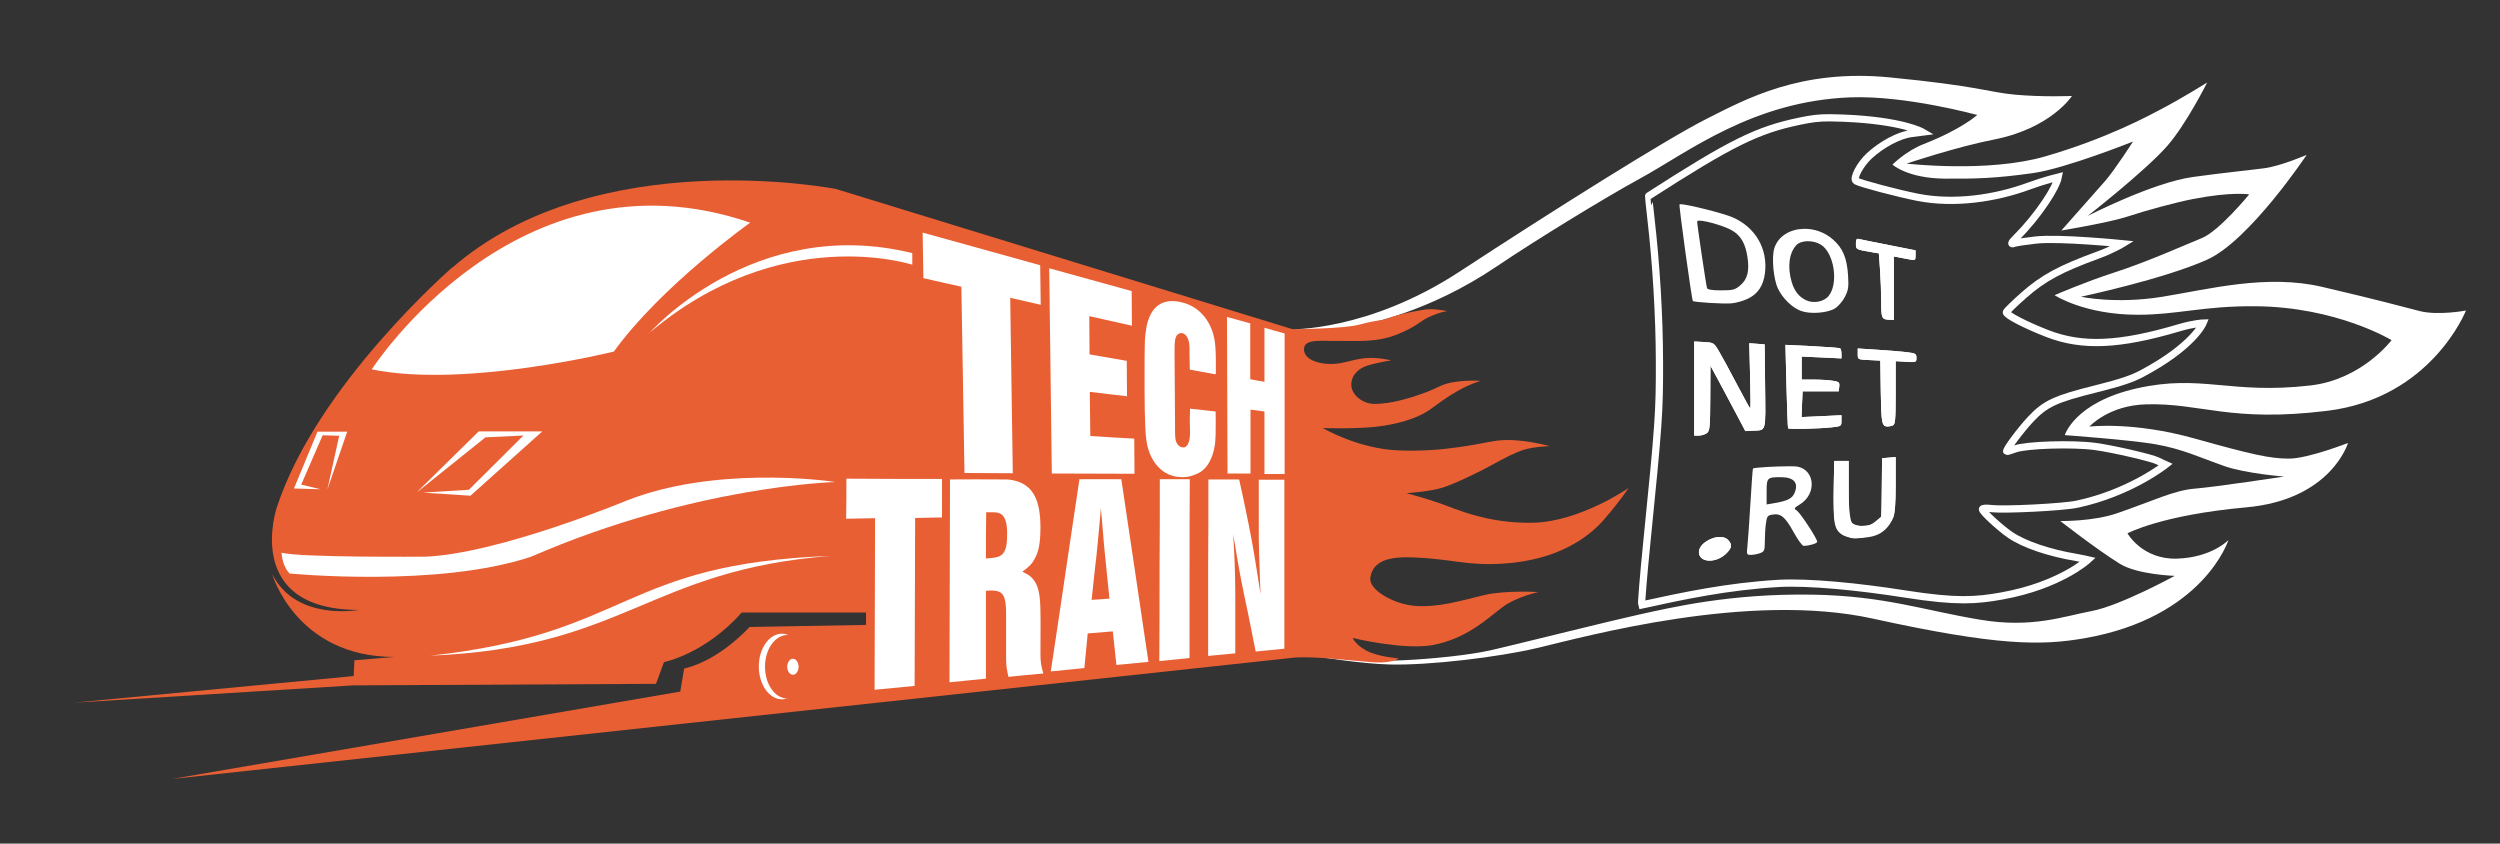 <?xml version="1.0" encoding="utf-8"?>
<!-- Generator: Adobe Illustrator 15.0.0, SVG Export Plug-In . SVG Version: 6.00 Build 0)  -->
<!DOCTYPE svg PUBLIC "-//W3C//DTD SVG 1.1//EN" "http://www.w3.org/Graphics/SVG/1.1/DTD/svg11.dtd">
<svg version="1.1" xmlns="http://www.w3.org/2000/svg" xmlns:xlink="http://www.w3.org/1999/xlink" x="0px" y="0px" width="1036px"
	 height="349.6px" viewBox="0 0 1036 349.6" enable-background="new 0 0 1036 349.6" xml:space="preserve">
<rect x="0" y="0" width="1036" height="349.6" fill="#333333" stroke="none"/>
<g id="фон_чтоб_было_видно._УДАЛИТЬ">
</g>
<g id="Слой_1">
	<path fill="none" d="M758.371,48.813c-4.695-0.024-7.527,0.359-12.473,1.378c-17.633,3.649-28.465,8.985-62.691,31.008
		c-0.07,0.043,0.316,3.969,0.867,8.707c2.277,19.68,3.555,40.922,3.602,59.907c0.055,20.847-0.297,25.96-5.148,74.113
		c-1.43,14.199-2.426,26.246-2.223,26.772c17.418-3.804,35.516-7.69,56.953-8.948c12.313-0.642,32.531,1.297,52.426,4.434
		c21.223,3.343,29.336,2.683,40.066,0.746c23.93-4.317,35.492-14.942,35.492-14.942s-2.871-0.66-4.605-0.944
		c-11.523-1.922-21.836-5.422-27.66-9.41c-4.297-2.942-11.465-9.57-11.465-10.603c0-0.437,1.559-0.547,3.93-0.258
		c4.758,0.586,29.164-0.531,35.336-1.847c21.965-4.685,36.664-16.367,36.664-16.367s-2.449-1.11-3.246-1.536
		c-2.332-1.246-18.563-5.003-25.977-6.011c-9.195-1.254-28.648-0.657-33.16,1.027c-1.813,0.676-3.383,1.137-3.484,1.03
		c-0.492-0.507,5.781-8.944,9.922-13.34c6.117-6.496,10.219-8.394,27.168-12.613c10.344-2.574,15.059-4.25,18.746-6.203
		c21.66-11.461,25.555-21.035,25.555-21.035s-3.746,0.113-9.992,1.965c-24.723,7.316-40.027,7.992-54.48,2.41
		c-9.211-3.559-17.402-7.836-17.059-8.895c0.16-0.496,3.426-3.671,7.277-7.066c8.066-7.109,15.145-10.922,30.75-16.613
		c6.02-2.196,10.086-4.09,10.086-4.684c0-1.504-26.117-2.609-35.969-1.519c-4.129,0.457-8.172,1.074-8.984,1.378
		c-1.238,0.469-1.352-0.042,0.605-2.011c2.633-2.645,4.824-5.086,6.652-7.324c10.145-12.454,8.969-18.676,8.969-18.676
		s-2.754,0.937-8.34,3.511c-13.484,6.215-32.762,8.383-47.906,5.383c-8.371-1.66-23.785-5.746-25.391-6.738
		c-1.504-0.934,1.637-6.902,5.5-10.461c4.883-4.504,12.09-8.555,17.543-9.23c2.422-0.301,4.461-0.567,4.461-0.567
		s-8.121-4.793-32.84-5.789C761.723,48.867,759.938,48.82,758.371,48.813z"/>
	<path fill="#FFFFFF" d="M534.566,136.477c0,0,32.289,0.96,70.266-23.911c37.977-24.871,86.141-55.168,102.352-63.308
		c16.207-8.141,38.902-20.801,75.949-17.184c37.051,3.617,40.832,6.113,51.59,7.125c11.711,1.102,23.902,0.563,23.902,0.563
		s-8.652,13.441-32.422,18.086c-15.574,3.047-36.121,9.949-36.121,9.949s33.773,3.894,57.426-2.977
		c25.746-7.48,42.941-16.89,48.168-19.633c8.613-4.523,18.961-10.984,18.961-10.984s-8.695,17.356-16.59,26.336
		c-9.129,10.379-32.941,28.965-32.941,28.965s26.875-13.859,43.695-16.172c13.727-1.887,22.445-2.687,29.391-3.594
		c6.949-0.902,17.688-5.558,17.688-5.558s-23.676,35.535-41.219,43.41c-18.125,8.137-52.332,15.375-52.332,15.375
		s14.359,3.168,33.809,0c19.453-3.164,43.184-9.465,66.227-4.07c25.781,6.035,30.555,7.542,40.43,10.027
		c7.617,1.918,19.098-0.235,19.098-0.235s-14.234,36.254-57.473,41.551c-40.297,4.934-52.223-3.301-75.035-2.691
		c-15.617,0.414-23.543,9.23-23.543,9.23s18.012-2.234,43.727,4.974c23.57,6.604,31.109,8.297,38.984,8.297
		c7.871,0,24.465-6.488,24.465-6.488s-6.945,23.515-42.145,26.679c-35.195,3.168-49.258,10.771-49.258,10.771
		s6.188,10.937,20.543,10.483c14.359-0.448,21.305-7.687,21.305-7.687s-10.188,32.109-59.742,40.699
		c-17.879,3.101-36.125,3.164-87.531-8.142c-51.406-11.304-118.414,7.259-139.402,12.211c-15.539,3.668-44.313,7.235-61.133,6.781
		c-11.582-0.308-29.176-3.164-29.176-3.164s19.398,2.114,34.914,1.418c10.781-0.483,27.203-2,37.113-4.312
		c13.301-3.103,49.898-12.267,60.461-14.567c13.238-2.886,38.004-8.918,72.496-8.3c29.805,0.535,45.941,6.574,69.379,10.422
		c21.316,3.496,34.012-1.379,46.098-3.672c11.789-2.239,34.25-14.547,34.25-14.547s-15.461-0.469-22.797-5.039
		c-9.793-6.098-24.617-17.696-24.617-17.696s13.426,0.293,23.664-3.246c14.957-5.164,23.559-9.496,32.125-10.168
		c8.188-0.636,37.004-5.004,37.004-5.004s-15.773-1.187-24.941-4.382c-9.168-3.2-17.355-7.153-28.816-9.071
		c-10.828-1.812-37.164-3.711-37.164-3.711s4.023-13.523,29.73-19.351c26.984-6.117,38.703,2.613,72.031-1.227
		c21.441-2.468,33.652-18.777,33.652-18.777s-22.672-13.824-56.559-14.059c-21.547-0.148-32.109,3.532-48.555,3.532
		c-22.27,0-34.535-8.114-34.535-8.114s12.664-5.504,24.875-9.437c13.855-4.461,30.52-11.973,36.094-14.199
		c7.203-2.879,19.688-18.125,19.688-18.125s-7.105-1.247-23.48,1.953c-7.18,1.402-18.895,4.597-26.82,7.191
		c-8.031,2.625-27.547,5.817-27.547,5.817s14.207-16.028,18.137-20.504c3.93-4.477,11.563-16.36,11.563-16.36
		s-27.91,11.176-41.441,13.074c-15.363,2.157-23.543,2.395-36.508,2.301c-15.523-0.109-21.738-5.824-21.738-5.824
		s5.633-5.648,12.844-8.465c15.824-6.18,22.293-12.094,22.293-12.094s-29.496-8.128-52.359-7.308
		c-40.766,1.469-67.695,22.887-87.063,33.461c-15.379,8.394-44.133,26.074-59.547,36.492c-28.43,19.219-54.078,24.25-61.754,25.527
		C549.141,137.406,534.566,136.477,534.566,136.477z"/>
	<path fill="#E95F34" d="M592.449,128.125c-1.18,0.008-2.301,0.195-3.301,0.375c-5.898,1.055-9.281,1.684-14.23,3.488
		c-3.16,1.153-3.391,0.324-11.57,2.516c-6.516,1.75-25.465,1.844-26.234,1.941c-0.77,0.094-1.695-0.121-2.09-0.125l0.695,136.188
		c2.125-0.11,4.621-0.168,7.293-0.09c10.918,0.309,24.332,2.312,29.563,2.102c5.234-0.211,7.059-1.684,7.059-1.684
		s-8.625-0.642-13.336-3.177c-4.707-2.538-5.758-5.28-5.758-5.28s21.035,5.065,32.949,2.965
		c14.391-2.535,23.551-11.637,29.305-15.864c5.758-4.226,14.668-6.125,14.668-6.125s-13.613-0.851-22.508,1.262
		c-8.895,2.113-18.84,5.285-28.781,4.442c-8.582-0.731-19.027-6.575-18.313-11.614c1.047-7.397,8.324-8.858,18.051-8.457
		c16.363,0.672,21.969,3.599,37.402,2.547c21.715-1.479,34.539-10.362,41.34-18.18c6.801-7.82,10.211-13.108,10.211-13.108
		s-20.156,13.944-39.516,14.37c-19.359,0.423-32.422-5.926-39.227-8.25c-6.801-2.323-13.336-3.995-13.336-3.995
		s9.926-0.645,15.16-2.337c5.23-1.69,15.191-6.53,20.16-9.276c4.973-2.746,10.086-5.414,13.367-6.379
		c4.695-1.383,10.703-1.474,10.703-1.474c0.016-0.004-11.977-3.5-21.727-2.312c-5.457,0.664-21.684,5.019-41.598,4.019
		c-16.508-0.828-30.691-9.229-30.691-9.229s15.516,0.565,24.934-0.91c9.418-1.481,15.68-4.055,19.527-6.778
		c4.039-2.855,6.621-4.996,11.949-7.992c4.563-2.566,8.938-3.879,8.938-3.879s-10.906-0.797-17.125,2.36
		c-4.18,2.125-16.887,7.156-26.699,7.199c-5.035,0.019-9.145-3.606-9.637-7.082c-0.57-4.067,2.359-7.473,6.512-8.762
		c4.816-1.496,9.922-2.195,9.922-2.195s-5.496-1.5-11.254-0.867c-5.754,0.636-9.539,2.863-15.766,2.269
		c-4.973-0.476-9.043-2.457-9.082-5.984c-0.055-4.649,7.375-3.34,14.98-3.469c7.426-0.125,14.93,0.758,23.781-2.77
		c8-3.187,9.371-5.511,13.086-7.175c5.145-2.305,7.539-2.407,7.539-2.407S595.988,128.105,592.449,128.125z"/>
	<path fill="#E95F34" d="M187.352,110.988c59.855-52.144,159.113-32.656,159.113-32.656l189.309,58.141l0.105,136.089
		L71.391,322.781l210.507-36.19l1.606-9.531c14.992-3.532,27.09-17.239,27.09-17.239l48.293-0.854v-5.142h-51.504
		c-15.313,17.238-32.231,20.56-32.231,20.56l-3.316,8.996l-125.492,0.641l-115.746,7.175l115.961-11.03l0.32-6.531l16.598-1.392
		c-40.903,0-50.754-34.476-50.754-34.476c9.851,19.914,35.976,14.988,35.976,14.988c-48.289,0-34.051-42.293-34.051-42.293
		c16.493-50.859,72.813-99.688,72.813-99.688L187.352,110.988z"/>
	<path fill="#FFFFFF" d="M326.336,289.48c-5.141,0-9.316-5.89-9.316-13.171c0-7.282,4.175-13.168,9.316-13.168h0.32
		c-0.855-0.321-1.605-0.536-2.57-0.536c-5.352,0-9.637,6.103-9.637,13.598c0,7.496,4.285,13.599,9.637,13.599
		c0.855,0,1.715-0.215,2.57-0.535h-0.32V289.48z"/>
	<path fill="#FFFFFF" d="M330.938,276.309c0-1.821-1.071-3.317-2.356-3.317c-1.281,0-2.355,1.496-2.355,3.317
		c0,1.82,1.074,3.32,2.355,3.32C329.867,279.629,330.938,278.129,330.938,276.309z"/>
	<path fill="#FFFFFF" d="M268.836,138.184c54.609-46.469,109.215-28.481,109.215-28.481v-4.816
		c-65.957-16.168-109.106,33.297-109.106,33.297H268.836z"/>
	<path fill="#FFFFFF" d="M116.684,228.984c0,0,0.109,5.353,3.32,8.672c0,0,61.351,5.996,100.113-6.961
		c67.887-29.55,126.242-30.94,126.028-30.94c-5.141-0.859-50.54-6.531-86.516,7.707c0,0-53.324,22.164-83.625,23.233
		c0,0-52.68,0.431-59.426-1.711H116.684z"/>
	<path fill="#FFFFFF" d="M178.359,271.708c80.735-3.32,90.262-35.441,165.75-41.332
		C257.164,233.586,261.234,262.711,178.359,271.708z"/>
	<polygon fill="#FFFFFF" points="173.004,203.82 201.164,181.23 216.906,180.48 194.313,202.965 175.254,204.141 194.957,205.426 
		224.723,178.766 198.383,178.766 173.004,203.715 	"/>
	<path fill="#E95F34" d="M134.352,178.766l4.07,0.109L134.352,178.766z"/>
	<polygon fill="#FFFFFF" points="135.637,202.965 143.883,178.875 131.566,178.875 121.824,202.43 132.852,202.75 124.82,200.824 
		133.711,180.372 140.563,180.586 	"/>
	<path fill="#FFFFFF" d="M500.758,198.684c0,12.203,0,24.41-0.106,36.511v36.617c3.746-0.32,7.496-0.75,11.243-1.07v-21.733
		c0-3.642,0-7.067-0.106-10.603c-0.109-5.676-0.43-11.351-0.75-17.022c0.961,5.781,1.926,11.668,2.996,17.453
		c0.965,5.137,2.035,10.062,3.106,15.098l3.21,16.058c4.07-0.426,8.031-0.75,11.887-1.176V198.79h-10.602v24.09
		c0,3.965,0.215,7.926,0.324,11.78c0.105,3.853,0.211,7.817,0.426,11.668c-0.535-3.641-1.176-7.172-1.711-10.812
		c-0.535-3.641-1.18-7.176-1.82-10.817c-0.75-4.387-1.714-8.776-2.57-13.062c-0.859-4.282-1.82-8.672-2.785-12.953H500.758z"/>
	<path fill="#FFFFFF" d="M480.629,198.684c0,12.527,0,25.054-0.106,37.582c0,12.527,0,25.16-0.109,37.687l12.527-1.284v-37.047
		c0-12.313,0-24.625,0.11-37.048h-12.528L480.629,198.684z"/>
	<path fill="#FFFFFF" d="M350.75,198.254c0,5.565,0,11.137-0.109,16.703c4.07-0.105,8.031-0.105,11.992-0.216
		c0,11.778-0.106,23.664-0.106,35.552l-0.109,35.547l16.598-1.606c0-11.672,0.105-23.233,0.105-34.8
		c0-11.563,0.109-23.235,0.109-34.797c3.747-0.11,7.387-0.11,11.137-0.215v-15.953c-12.851,0-26.129,0-39.726-0.11L350.75,198.254z"
		/>
	<path fill="#FFFFFF" d="M508.469,131.437c0,10.922,0.105,21.739,0.105,32.551c0,10.817,0.11,21.524,0.11,32.231h9.527v-26.446
		c1.93,0.211,3.855,0.426,5.781,0.747v25.914h8.352v-58.25c-2.676-0.75-5.566-1.497-8.352-2.356v22.379
		c-1.926-0.32-3.852-0.641-5.887-1.07v-23.129c-3.105-0.856-6.316-1.711-9.637-2.676V131.437z"/>
	<path fill="#FFFFFF" d="M382.336,96.32c0.105,6.317,0.215,12.742,0.32,18.95c5.356,1.179,10.602,2.464,15.739,3.535
		c0.214,12.957,0.429,25.91,0.644,38.761c0.215,12.848,0.426,25.59,0.641,38.438c6.961,0,13.597,0.108,20.023,0.108
		c-0.215-11.991-0.32-24.093-0.535-36.191c-0.215-12.102-0.32-24.305-0.535-36.512c4.281,0.961,8.566,1.926,12.637,2.891
		c-0.11-5.461-0.11-10.922-0.215-16.383c-14.778-4.07-31.051-8.672-48.934-13.598H382.336z"/>
	<path fill="#FFFFFF" d="M503.863,154.566c0-4.711,0-8.031-0.215-10.812c-0.214-2.785-0.64-4.926-1.496-7.176
		c-3.32-8.566-10.066-10.707-11.886-11.137c-5.782-1.605-11.778-0.746-14.457,7.282c-1.176,3.535-1.391,8.351-1.391,9.425
		c-0.105,3.426-0.105,6.743-0.105,10.172v10.063c0,5.14,0.105,10.281,0.32,15.312c0.215,4.392,0.64,6.317,1.176,8.353
		c1.285,4.496,5.355,11.672,14.027,11.672c1.18,0,2.57,0,4.926-0.856c2.035-0.75,3-1.394,3.855-2.144
		c1.391-1.176,2.356-2.892,2.676-3.532c1.82-3.425,2.355-6.96,2.465-11.136c0.105-3.106,0-6.426,0-9.531
		c-3.426-0.426-6.961-0.747-10.602-1.176c0,1.715-0.105,3.32-0.105,5.031c0,1.605,0.105,3.215,0.105,4.82
		c0,4.603-1.39,6.317-2.89,6.211c-0.965,0-1.715-0.644-2.036-0.965c-1.39-1.5-1.285-3.854-1.285-6.531
		c0-5.354-0.105-10.815-0.105-16.167c0-5.461-0.11-10.816-0.11-16.277c0-4.176,0.215-5.996,1.395-6.957
		c0.32-0.215,0.961-0.645,1.926-0.43c1.285,0.32,2.25,1.82,2.676,3.746c0.324,1.606,0.214,4.285,0.214,4.5
		c0,2.141,0.11,4.496,0.11,6.852c3.64,0.64,7.172,1.285,10.597,1.926L503.863,154.566z"/>
	<path fill="#FFFFFF" d="M434.801,111.309c0.215,14.347,0.32,28.589,0.535,42.722c0.215,14.133,0.32,28.27,0.535,42.188
		c12.313,0,23.664,0.104,34.266,0.104c0-4.815-0.11-9.741-0.11-14.558c-5.781-0.325-11.882-0.645-18.203-1.075
		c-0.105-6.101-0.105-12.203-0.211-18.308c5.352,0.644,10.492,1.285,15.418,1.82c0-4.926-0.109-9.742-0.109-14.668
		c-4.926-0.855-10.063-1.715-15.418-2.676c0-5.246-0.106-10.601-0.106-15.847c6.102,1.39,11.993,2.675,17.668,3.961
		c0-4.817-0.109-9.532-0.109-14.348c-10.492-2.891-21.734-5.996-34.051-9.422L434.801,111.309z"/>
	<path fill="#FFFFFF" d="M310.809,92.25c-96.368-32.977-156.754,60.816-156.754,60.816c38.547,7.926,100.328-7.386,100.328-7.386
		c19.914-27.516,56.535-53.43,56.535-53.43H310.809z"/>
	<path fill="#FFFFFF" d="M712.832,222.523c-4.012-0.05-9.273,3.267-8.773,6.762c0.566,3.978,7.117,4.087,11.184,0.188
		c2.469-2.364,2.703-3.711,0.938-5.664C715.383,222.93,714.172,222.54,712.832,222.523z"/>
	<path fill="#FFFFFF" d="M785.566,189.41l-5.617,0.47l-0.422,24.242l-2.293,1.918c-1.746,1.473-3.098,1.922-5.805,1.922
		c-1.945,0-3.949-0.396-4.445-0.892c-0.629-0.629-0.891-4.69-0.891-13.479V191h-5.988l-0.188,9.176
		c-0.355,18.172,0.008,19.793,4.914,21.926c2.98,1.296,3.645,1.313,8.914,0.07c5.102-1.199,9.324-4.203,10.766-7.652
		c0.738-1.762,1.055-5.836,1.055-13.809V189.41z"/>
	<path fill="#FFFFFF" d="M769.84,144.406v2.297c0,2.289,0.008,2.281,4.68,2.504l4.68,0.231l0.188,13.058
		c0.207,13.027,0.457,14.219,2.926,14.254c0.48,0.004,1.406-0.195,2.059-0.445c1.02-0.391,1.195-2.278,1.195-13.528v-13.105
		l4.305,0.258c4.164,0.25,4.305,0.195,4.305-1.614c0-1.699-0.363-1.929-3.93-2.363c-2.16-0.265-7.637-0.711-12.168-1.008
		L769.84,144.406z"/>
	<path fill="#FFFFFF" d="M739.887,142.91l0.422,17.082c0.23,9.395,0.539,17.281,0.676,17.504c0.293,0.477,12.465,0.191,18.184-0.419
		c3.797-0.405,3.934-0.495,3.934-2.714v-2.293l-8.285,0.395l-8.262,0.375l0.211-5.336l0.234-5.336h14.977l0.211-1.965
		c0.203-1.738-0.09-1.992-2.621-2.41c-1.566-0.258-5.105-0.484-7.887-0.492h-5.055v-9.547l8.238,0.375l8.238,0.398v-1.941
		c0-1.066-0.254-2.066-0.563-2.25c-0.309-0.18-5.535-0.59-11.609-0.887L739.887,142.91z"/>
	<path fill="#FFFFFF" d="M702.07,141.508v39.008h1.895c1.055,0,2.559-0.45,3.32-1.004c1.258-0.918,1.391-2.289,1.453-14.489
		l0.07-13.476l2.879,5.312c1.59,2.918,4.84,9.016,7.23,13.547l4.352,8.239l3.184-0.165c5.566-0.269,5.23,0.954,5.008-18.347
		l-0.188-17.434l-3.207-0.234l-3.18-0.235l0.348,13.528c0.199,7.437,0.227,13.527,0.07,13.527c-0.152,0-2.613-4.465-5.473-9.922
		c-2.863-5.457-6.203-11.609-7.418-13.668c-2.184-3.695-2.281-3.738-6.297-3.957L702.07,141.508z"/>
	<path fill="#FFFFFF" d="M769.746,98.984c-0.516,0.086-0.656,0.668-0.656,2.012c0,2.414-0.09,2.375,6.813,3.559l2.691,0.445
		l0.488,6.809c0.266,3.734,0.492,9.73,0.492,13.339c0,6.852,0.199,7.254,3.559,7.372l1.684,0.07v-26.328l2.059,0.398
		c1.133,0.219,3.156,0.606,4.496,0.867c2.285,0.446,2.434,0.336,2.434-1.66v-2.133l-11.047-2.175
		c-6.074-1.196-11.637-2.317-12.355-2.504C770.145,98.988,769.918,98.957,769.746,98.984z"/>
	<path fill="none" stroke="#FFFFFF" stroke-width="3" d="M758.371,48.813c-4.695-0.024-7.527,0.359-12.473,1.378
		c-17.633,3.649-28.465,8.985-62.691,31.008c-0.07,0.043,0.316,3.969,0.867,8.707c2.277,19.68,3.555,40.922,3.602,59.907
		c0.055,20.847-0.297,25.96-5.148,74.113c-1.43,14.199-2.426,26.246-2.223,26.772c17.418-3.804,35.516-7.69,56.953-8.948
		c12.313-0.642,32.531,1.297,52.426,4.434c21.223,3.343,29.336,2.683,40.066,0.746c23.93-4.317,35.492-14.942,35.492-14.942
		s-2.871-0.66-4.605-0.944c-11.523-1.922-21.836-5.422-27.66-9.41c-4.297-2.942-11.465-9.57-11.465-10.603
		c0-0.437,1.559-0.547,3.93-0.258c4.758,0.586,29.164-0.531,35.336-1.847c21.965-4.685,36.664-16.367,36.664-16.367
		s-2.449-1.11-3.246-1.536c-2.332-1.246-18.563-5.003-25.977-6.011c-9.195-1.254-28.648-0.657-33.16,1.027
		c-1.813,0.676-3.383,1.137-3.484,1.03c-0.492-0.507,5.781-8.944,9.922-13.34c6.117-6.496,10.219-8.394,27.168-12.613
		c10.344-2.574,15.059-4.25,18.746-6.203c21.66-11.461,25.555-21.035,25.555-21.035s-3.746,0.113-9.992,1.965
		c-24.723,7.316-40.027,7.992-54.48,2.41c-9.211-3.559-17.402-7.836-17.059-8.895c0.16-0.496,3.426-3.671,7.277-7.066
		c8.066-7.109,15.145-10.922,30.75-16.613c6.02-2.196,10.086-4.684,10.086-4.684s-26.117-2.609-35.969-1.519
		c-4.129,0.457-8.172,1.074-8.984,1.378c-1.238,0.469-1.352-0.042,0.605-2.011c2.633-2.645,4.824-5.086,6.652-7.324
		C851.996,79.066,853,73.35,853,73.35s-6.115,1.499-12.216,3.752c-13.928,5.145-31.065,7.636-46.21,4.636
		c-8.371-1.66-23.785-5.746-25.391-6.738c-1.504-0.934,1.637-6.902,5.5-10.461c4.883-4.504,12.09-8.555,17.543-9.23
		c2.422-0.301,4.461-0.567,4.461-0.567s-8.121-4.793-32.84-5.789C761.723,48.867,759.938,48.82,758.371,48.813z"/>
	<path fill="#FFFFFF" d="M470.348,236.691c-1.926-12.632-3.746-25.375-5.672-38.117h-17.348
		c-1.926,13.063-3.961,26.235-5.887,39.513c-1.929,13.276-3.964,26.66-5.996,40.151c4.711-0.429,9.313-0.965,13.918-1.394
		c0.43-4.817,0.965-9.528,1.391-14.348c3.535-0.32,6.961-0.535,10.387-0.855c0.535,4.605,0.964,9.316,1.5,13.921
		c4.496-0.429,8.886-0.859,13.277-1.285C474.098,261.75,472.168,249.219,470.348,236.691z M452.359,248.684v-0.106
		c0.004,0,0.007-0.001,0.011-0.001c0.641-6.171,1.279-12.347,2.025-18.521c0.644-6.426,1.285-12.957,1.82-19.489
		c0.43,5.356,0.965,10.922,1.394,16.383c0.321,3.535,0.746,7.067,1.071,10.603c0.32,3.531,0.75,7.065,1.07,10.492
		c-2.461,0.215-4.918,0.429-7.38,0.533C452.366,248.613,452.363,248.648,452.359,248.684z"/>
	<path fill="#FFFFFF" d="M431.16,269.992c0-5.461,0.11-11.026,0-16.487c-0.105-5.781-0.32-11.138-3.961-14.457
		c-0.855-0.746-1.605-1.176-3.535-2.142c2.891-2.14,3.965-3.211,4.926-5.03c1.605-2.785,2.57-5.996,2.57-13.173
		c0-10.706-2.57-17.663-10.922-19.594c-1.5-0.319-1.925-0.425-4.496-0.425c-7.281-0.11-14.562,0-22.058,0v-0.215
		c0,14.027-0.106,28.051-0.106,42.078c0,14.026-0.109,28.055-0.109,42.187c5.14-0.535,10.172-0.964,15.097-1.5v-36.401
		c4.711-0.431,6.856,0.211,7.711,3.211c0.75,2.25,0.641,6.211,0.641,6.637v16.812c0,4.177,0.109,5.031,0.965,8.992
		c4.926-0.535,9.746-0.961,14.457-1.39C431.27,275.238,431.16,274.168,431.16,269.992z M417.348,221.383
		c0,3.315-0.106,7.065-2.571,8.776c-1.175,0.86-3.211,1.07-6.211,1.285c0-6.422,0-12.742,0.11-19.164
		c4.711-0.108,6.637,0,7.816,2.892C417.457,217.418,417.348,220.633,417.348,221.383z"/>
	<g>
		<path fill="#FFFFFF" d="M712.832,222.523c-4.012-0.05-9.273,3.267-8.773,6.762c0.566,3.978,7.117,4.087,11.184,0.188
			c2.469-2.364,2.703-3.711,0.938-5.664C715.383,222.93,714.172,222.54,712.832,222.523z"/>
		<path fill="#FFFFFF" d="M785.575,189.41l-5.617,0.47c0,0,0.652,19.16-0.422,24.242c-0.286,1.354-1.162,1.721-1.777,2.146
			c-1.88,1.298-3.613,1.694-6.32,1.694c-1.945,0-3.434-0.782-3.93-1.278c-0.629-0.629-1.406-4.304-1.406-13.093V191h-5.988
			l-0.188,9.176c-0.355,18.172,0.73,21.021,5.914,22.346c2.722,0.695,4.404,0.709,8.834,0c5.763-0.922,8.404-4.553,9.846-8.002
			c0.738-1.762,1.055-5.836,1.055-13.809V189.41z"/>
		<path fill="#FFFFFF" d="M769.84,144.406v2.297c0,2.289,0.008,2.281,4.68,2.504l4.68,0.231l0.188,13.058
			c0.207,13.027,0.457,14.219,2.926,14.254c0.48,0.004,1.406-0.195,2.059-0.445c1.02-0.391,1.195-2.278,1.195-13.528v-13.105
			l4.305,0.258c4.164,0.25,4.305,0.195,4.305-1.614c0-1.699-0.363-1.929-3.93-2.363c-2.16-0.265-7.637-0.711-12.168-1.008
			L769.84,144.406z"/>
		<path fill="#FFFFFF" d="M739.887,142.91l0.422,17.082c0.23,9.395,0.539,17.281,0.676,17.504
			c0.293,0.477,12.465,0.191,18.184-0.419c3.797-0.405,3.934-0.495,3.934-2.714v-2.293l-8.285,0.395l-8.262,0.375l0.211-5.336
			l0.234-5.336h14.977l0.211-1.965c0.203-1.738-0.09-1.992-2.621-2.41c-1.566-0.258-5.105-0.484-7.887-0.492h-5.055v-9.547
			l8.238,0.375l8.238,0.398v-1.941c0-1.066-0.254-2.066-0.563-2.25c-0.309-0.18-5.535-0.59-11.609-0.887L739.887,142.91z"/>
		<path fill="#FFFFFF" d="M702.07,141.508v39.008h1.895c1.055,0,2.559-0.45,3.32-1.004c1.258-0.918,1.391-2.289,1.453-14.489
			l0.07-13.476l2.879,5.312c1.59,2.918,4.84,9.016,7.23,13.547l4.352,8.239l3.184-0.165c5.566-0.269,5.23,0.954,5.008-18.347
			l-0.188-17.434l-3.207-0.234l-3.18-0.235l0.348,13.528c0.199,7.437,0.227,13.527,0.07,13.527c-0.152,0-2.613-4.465-5.473-9.922
			c-2.863-5.457-6.203-11.609-7.418-13.668c-2.184-3.695-2.281-3.738-6.297-3.957L702.07,141.508z"/>
		<path fill="#FFFFFF" d="M769.746,98.984c-0.516,0.086-0.656,0.668-0.656,2.012c0,2.414-0.09,2.375,6.813,3.559l2.691,0.445
			l0.488,6.809c0.266,3.734,0.492,9.73,0.492,13.339c0,6.852,0.199,7.254,3.559,7.372l1.684,0.07v-26.328l2.059,0.398
			c1.133,0.219,3.156,0.606,4.496,0.867c2.285,0.446,2.434,0.336,2.434-1.66v-2.133l-11.047-2.175
			c-6.074-1.196-11.637-2.317-12.355-2.504C770.145,98.988,769.918,98.957,769.746,98.984z"/>
		<path fill="#FFFFFF" d="M765.84,114.182c-0.465-7.301-2.148-11.324-6.273-14.953c-3.574-3.144-8.098-4.547-12.309-4.398
			c-5.414,0.191-10.305,2.964-11.938,7.91c-1.246,3.781-0.43,12.929,1.5,16.918c1.984,4.101,5.84,7.828,9.523,9.199
			c3.719,1.383,10.688,0.898,13.926-0.961c1.355-0.777,3.219-2.887,4.188-4.75C765.961,120.252,766.145,119.03,765.84,114.182z
			 M757.625,122.841c-1.867,2.145-5.902,2.946-8.754,1.754c-3.164-1.32-5.227-3.793-6.387-7.699
			c-1.84-6.187-1.098-12.066,1.918-15.305c0.977-1.05,2.699-1.593,4.586-1.636s3.922,0.414,5.547,1.402
			C760.164,104.792,762.035,117.768,757.625,122.841z"/>
		<path fill="#FFFFFF" d="M718.13,90.115c-4.047-1.777-19.379-5.582-21.832-5.5c-0.164,0.004-0.262,0.028-0.305,0.071
			c-0.344,0.344,5.047,39.41,5.523,40.039c0.391,0.519,12.563,1.269,16.004,0.984c1.855-0.152,4.891-1.008,6.742-1.894
			c4.23-2.032,6.48-5.407,7.137-10.649C732.646,103.182,727.493,94.225,718.13,90.115z M721.149,118.268
			c-2.184,1.836-3.047,2.058-7.934,2.058c-3.699,0-5.594-0.304-5.828-0.937c-0.332-0.902-4.094-26.227-4.094-27.567
			c0-0.265,0.395-0.386,1.078-0.375c2.961,0.067,11.117,2.481,13.969,4.403c3.273,2.203,4.949,5.23,5.781,10.531
			C725.044,112.256,724.177,115.721,721.149,118.268z"/>
		<path fill="#FFFFFF" d="M744.679,211.665c-1.383-0.97-1.316-1.091,1.238-2.668c6.949-4.294,6.293-14.134-1.027-15.634
			c-0.559-0.112-1.93-0.147-3.723-0.14c-5.375,0.023-14.313,0.507-14.742,0.937c-0.125,0.125-0.582,6.449-1.031,14.063
			c-0.445,7.617-1.008,15.625-1.238,17.785c-0.41,3.812-0.367,3.933,1.449,3.933c1.031,0,2.734-0.324,3.793-0.726
			c1.734-0.66,1.941-1.133,1.941-4.774c0-2.218,0.188-5.569,0.445-7.44c0.426-3.103,0.672-3.431,2.809-3.771
			c3.402-0.539,5.195,0.973,8.703,7.329c1.715,3.101,3.559,5.636,4.098,5.636c2.301,0,5.66-1,5.66-1.683
			C753.054,223.238,746.202,212.73,744.679,211.665z M734.897,208.574l-2.809,0.47v-5.195c0-5.896,0.191-6.106,5.895-6.106
			c5.418,0,7.449,2.317,5.688,6.505C742.671,206.629,740.737,207.594,734.897,208.574z"/>
	</g>
</g>
</svg>
